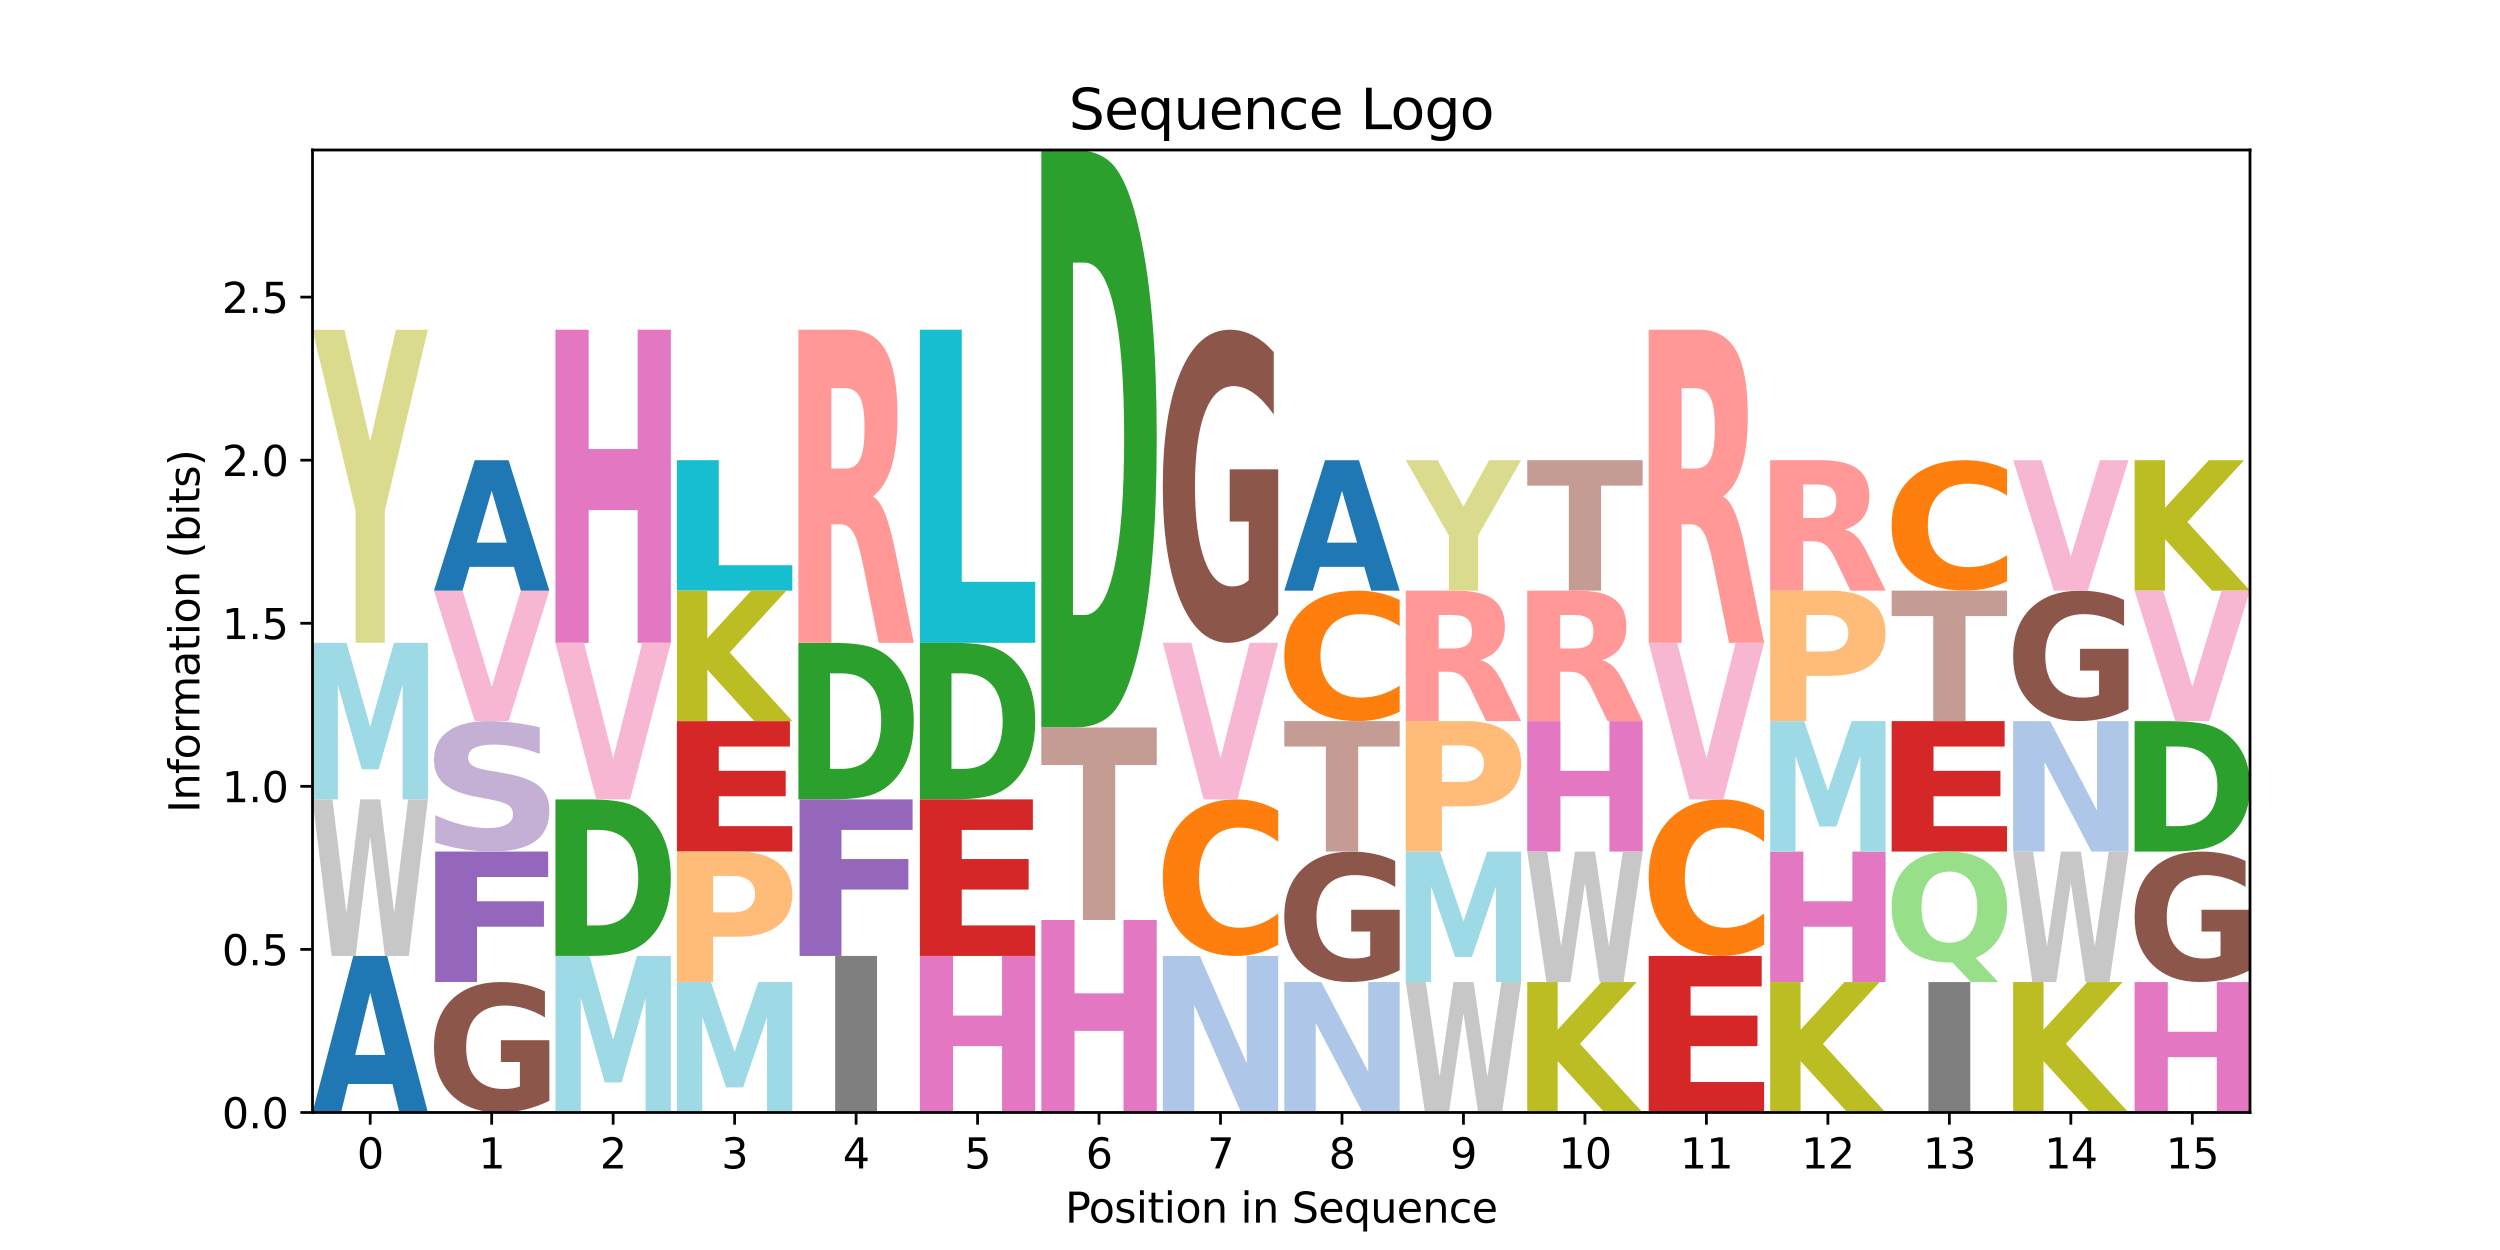 <?xml version="1.0" encoding="utf-8" standalone="no"?>
<!DOCTYPE svg PUBLIC "-//W3C//DTD SVG 1.1//EN"
  "http://www.w3.org/Graphics/SVG/1.1/DTD/svg11.dtd">
<svg xmlns:xlink="http://www.w3.org/1999/xlink" width="720pt" height="360pt" viewBox="0 0 720 360" xmlns="http://www.w3.org/2000/svg" version="1.1">
 <defs>
  <style type="text/css">*{stroke-linejoin: round; stroke-linecap: butt}</style>
 </defs>
 <g id="figure_1">
  <g id="patch_1">
   <path d="M 0 360 
L 720 360 
L 720 0 
L 0 0 
z
" style="fill: #ffffff"/>
  </g>
  <g id="axes_1">
   <g id="patch_2">
    <path d="M 90 320.4 
L 648 320.4 
L 648 43.2 
L 90 43.2 
z
" style="fill: #ffffff"/>
   </g>
   <g id="line2d_1">
    <path d="M 90 320.4 
L 648 320.4 
" clip-path="url(#pf8726d9a68)" style="fill: none; stroke: #000000; stroke-width: 0.5; stroke-linecap: square"/>
   </g>
   <g id="patch_3">
    <path d="M 113.022 312.186 
L 100.24 312.186 
L 98.222 320.4 
L 90 320.4 
L 101.742 275.311 
L 111.493 275.311 
L 123.235 320.4 
L 115.02 320.4 
L 113.022 312.186 
z
M 102.279 303.818 
L 110.963 303.818 
L 106.628 285.883 
L 102.279 303.818 
z
" clip-path="url(#pf8726d9a68)" style="fill: #1f77b4"/>
   </g>
   <g id="patch_4">
    <path d="M 90 230.222 
L 95.747 230.222 
L 99.764 262.991 
L 103.752 230.222 
L 109.528 230.222 
L 113.516 262.991 
L 117.538 230.222 
L 123.235 230.222 
L 117.752 275.311 
L 110.839 275.311 
L 106.618 241.036 
L 102.446 275.311 
L 95.528 275.311 
L 90 230.222 
z
" clip-path="url(#pf8726d9a68)" style="fill: #c7c7c7"/>
   </g>
   <g id="patch_5">
    <path d="M 90 185.134 
L 99.804 185.134 
L 106.605 209.263 
L 113.45 185.134 
L 123.235 185.134 
L 123.235 230.222 
L 115.954 230.222 
L 115.954 197.242 
L 109.07 221.554 
L 104.184 221.554 
L 97.3 197.242 
L 97.3 230.222 
L 90 230.222 
L 90 185.134 
z
" clip-path="url(#pf8726d9a68)" style="fill: #9edae5"/>
   </g>
   <g id="patch_6">
    <path d="M 90 94.956 
L 99.189 94.956 
L 106.611 127.096 
L 114.026 94.956 
L 123.235 94.956 
L 110.821 147.138 
L 110.821 185.134 
L 102.421 185.134 
L 102.421 147.138 
L 90 94.956 
z
" clip-path="url(#pf8726d9a68)" style="fill: #dbdb8d"/>
   </g>
   <g id="patch_7">
    <path d="M 125.33 245.252 
L 157.874 245.252 
L 157.874 252.58 
L 137.391 252.58 
L 137.391 259.57 
L 156.66 259.57 
L 156.66 266.898 
L 137.391 266.898 
L 137.391 282.826 
L 125.33 282.826 
L 125.33 245.252 
z
" clip-path="url(#pf8726d9a68)" style="fill: #9467bd"/>
   </g>
   <g id="patch_8">
    <path d="M 158.219 317 
Q 154.868 318.7 151.263 319.554 
Q 147.657 320.4 143.814 320.4 
Q 135.129 320.4 130.057 315.339 
Q 124.984 310.279 124.984 301.625 
Q 124.984 292.87 130.146 287.848 
Q 135.315 282.826 144.306 282.826 
Q 147.769 282.826 150.942 283.509 
Q 154.123 284.184 156.938 285.519 
L 156.938 293.009 
Q 154.033 291.294 151.158 290.448 
Q 148.283 289.594 145.393 289.594 
Q 140.045 289.594 137.148 292.714 
Q 134.25 295.827 134.25 301.625 
Q 134.25 307.368 137.043 310.504 
Q 139.837 313.632 144.976 313.632 
Q 146.376 313.632 147.576 313.453 
Q 148.775 313.267 149.728 312.879 
L 149.728 305.847 
L 144.254 305.847 
L 144.254 299.583 
L 158.219 299.583 
L 158.219 317 
z
" clip-path="url(#pf8726d9a68)" style="fill: #8c564b"/>
   </g>
   <g id="patch_9">
    <path d="M 124.984 170.104 
L 133.206 170.104 
L 141.612 197.838 
L 150.004 170.104 
L 158.219 170.104 
L 146.477 207.678 
L 136.726 207.678 
L 124.984 170.104 
z
" clip-path="url(#pf8726d9a68)" style="fill: #f7b6d2"/>
   </g>
   <g id="patch_10">
    <path d="M 155.448 209.471 
L 155.448 217.139 
Q 151.982 215.804 148.679 215.129 
Q 145.384 214.446 142.45 214.446 
Q 138.56 214.446 136.692 215.37 
Q 134.832 216.286 134.832 218.226 
Q 134.832 219.685 136.087 220.5 
Q 137.341 221.307 140.645 221.89 
L 145.267 222.689 
Q 152.289 223.908 155.25 226.384 
Q 158.219 228.852 158.219 233.416 
Q 158.219 239.4 154.085 242.326 
Q 149.951 245.252 141.457 245.252 
Q 137.459 245.252 133.424 244.592 
Q 129.389 243.94 125.354 242.652 
L 125.354 234.774 
Q 129.389 236.613 133.153 237.552 
Q 136.917 238.484 140.419 238.484 
Q 143.976 238.484 145.862 237.467 
Q 147.749 236.443 147.749 234.549 
Q 147.749 232.857 146.467 231.933 
Q 145.185 231.009 141.349 230.28 
L 137.143 229.48 
Q 130.824 228.316 127.9 225.77 
Q 124.984 223.225 124.984 218.909 
Q 124.984 213.499 129.046 210.589 
Q 133.108 207.678 140.726 207.678 
Q 144.201 207.678 147.866 208.128 
Q 151.531 208.578 155.448 209.471 
z
" clip-path="url(#pf8726d9a68)" style="fill: #c5b0d5"/>
   </g>
   <g id="patch_11">
    <path d="M 148.006 163.259 
L 135.225 163.259 
L 133.206 170.104 
L 124.984 170.104 
L 136.726 132.53 
L 146.477 132.53 
L 158.219 170.104 
L 150.004 170.104 
L 148.006 163.259 
z
M 137.263 156.286 
L 145.947 156.286 
L 141.612 141.34 
L 137.263 156.286 
z
" clip-path="url(#pf8726d9a68)" style="fill: #1f77b4"/>
   </g>
   <g id="patch_12">
    <path d="M 169.076 239.016 
L 169.076 266.527 
L 172.339 266.527 
Q 177.919 266.527 180.864 262.991 
Q 183.816 259.454 183.816 252.719 
Q 183.816 246.022 180.879 242.524 
Q 177.949 239.016 172.339 239.016 
L 169.076 239.016 
z
M 159.969 230.222 
L 169.568 230.222 
Q 177.616 230.222 181.553 231.691 
Q 185.489 233.15 188.306 236.658 
Q 190.789 239.712 191.992 243.703 
Q 193.204 247.684 193.204 252.719 
Q 193.204 257.83 191.992 261.831 
Q 190.789 265.832 188.306 268.875 
Q 185.467 272.383 181.492 273.852 
Q 177.517 275.311 169.568 275.311 
L 159.969 275.311 
L 159.969 230.222 
z
" clip-path="url(#pf8726d9a68)" style="fill: #2ca02c"/>
   </g>
   <g id="patch_13">
    <path d="M 159.969 94.956 
L 169.531 94.956 
L 169.531 129.319 
L 183.641 129.319 
L 183.641 94.956 
L 193.204 94.956 
L 193.204 185.134 
L 183.641 185.134 
L 183.641 146.906 
L 169.531 146.906 
L 169.531 185.134 
L 159.969 185.134 
L 159.969 94.956 
z
" clip-path="url(#pf8726d9a68)" style="fill: #e377c2"/>
   </g>
   <g id="patch_14">
    <path d="M 159.969 185.134 
L 168.191 185.134 
L 176.596 218.414 
L 184.988 185.134 
L 193.204 185.134 
L 181.462 230.222 
L 171.711 230.222 
L 159.969 185.134 
z
" clip-path="url(#pf8726d9a68)" style="fill: #f7b6d2"/>
   </g>
   <g id="patch_15">
    <path d="M 159.969 275.311 
L 169.773 275.311 
L 176.573 299.44 
L 183.419 275.311 
L 193.204 275.311 
L 193.204 320.4 
L 185.923 320.4 
L 185.923 287.419 
L 179.039 311.732 
L 174.153 311.732 
L 167.269 287.419 
L 167.269 320.4 
L 159.969 320.4 
L 159.969 275.311 
z
" clip-path="url(#pf8726d9a68)" style="fill: #9edae5"/>
   </g>
   <g id="patch_16">
    <path d="M 194.953 132.53 
L 207.014 132.53 
L 207.014 162.784 
L 228.188 162.784 
L 228.188 170.104 
L 194.953 170.104 
L 194.953 132.53 
z
" clip-path="url(#pf8726d9a68)" style="fill: #17becf"/>
   </g>
   <g id="patch_17">
    <path d="M 194.953 207.678 
L 227.496 207.678 
L 227.496 215.006 
L 207.014 215.006 
L 207.014 221.996 
L 226.283 221.996 
L 226.283 229.324 
L 207.014 229.324 
L 207.014 237.932 
L 228.188 237.932 
L 228.188 245.252 
L 194.953 245.252 
L 194.953 207.678 
z
" clip-path="url(#pf8726d9a68)" style="fill: #d62728"/>
   </g>
   <g id="patch_18">
    <path d="M 194.953 170.104 
L 203.711 170.104 
L 203.711 183.818 
L 216.336 170.104 
L 226.506 170.104 
L 210.147 187.901 
L 228.188 207.678 
L 217.224 207.678 
L 203.711 192.877 
L 203.711 207.678 
L 194.953 207.678 
L 194.953 170.104 
z
" clip-path="url(#pf8726d9a68)" style="fill: #bcbd22"/>
   </g>
   <g id="patch_19">
    <path d="M 194.953 245.252 
L 212.228 245.252 
Q 219.94 245.252 224.06 248.441 
Q 228.188 251.622 228.188 257.508 
Q 228.188 263.427 224.06 266.608 
Q 219.94 269.789 212.228 269.789 
L 205.365 269.789 
L 205.365 282.826 
L 194.953 282.826 
L 194.953 245.252 
z
M 205.365 252.274 
L 205.365 262.767 
L 211.12 262.767 
Q 214.15 262.767 215.803 261.398 
Q 217.456 260.029 217.456 257.508 
Q 217.456 254.996 215.803 253.635 
Q 214.15 252.274 211.12 252.274 
L 205.365 252.274 
z
" clip-path="url(#pf8726d9a68)" style="fill: #ffbb78"/>
   </g>
   <g id="patch_20">
    <path d="M 194.953 282.826 
L 204.757 282.826 
L 211.558 302.934 
L 218.403 282.826 
L 228.188 282.826 
L 228.188 320.4 
L 220.907 320.4 
L 220.907 292.916 
L 214.023 313.177 
L 209.137 313.177 
L 202.253 292.916 
L 202.253 320.4 
L 194.953 320.4 
L 194.953 282.826 
z
" clip-path="url(#pf8726d9a68)" style="fill: #9edae5"/>
   </g>
   <g id="patch_21">
    <path d="M 239.045 193.927 
L 239.045 221.439 
L 242.308 221.439 
Q 247.887 221.439 250.832 217.902 
Q 253.785 214.365 253.785 207.63 
Q 253.785 200.933 250.847 197.435 
Q 247.918 193.927 242.308 193.927 
L 239.045 193.927 
z
M 229.937 185.134 
L 239.537 185.134 
Q 247.584 185.134 251.521 186.602 
Q 255.458 188.062 258.274 191.569 
Q 260.757 194.623 261.961 198.614 
Q 263.172 202.595 263.172 207.63 
Q 263.172 212.742 261.961 216.742 
Q 260.757 220.743 258.274 223.787 
Q 255.435 227.294 251.461 228.763 
Q 247.486 230.222 239.537 230.222 
L 229.937 230.222 
L 229.937 185.134 
z
" clip-path="url(#pf8726d9a68)" style="fill: #2ca02c"/>
   </g>
   <g id="patch_22">
    <path d="M 230.283 230.222 
L 262.827 230.222 
L 262.827 239.016 
L 242.344 239.016 
L 242.344 247.404 
L 261.613 247.404 
L 261.613 256.197 
L 242.344 256.197 
L 242.344 275.311 
L 230.283 275.311 
L 230.283 230.222 
z
" clip-path="url(#pf8726d9a68)" style="fill: #9467bd"/>
   </g>
   <g id="patch_23">
    <path d="M 240.524 275.311 
L 252.585 275.311 
L 252.585 320.4 
L 240.524 320.4 
L 240.524 275.311 
z
" clip-path="url(#pf8726d9a68)" style="fill: #7f7f7f"/>
   </g>
   <g id="patch_24">
    <path d="M 243.422 134.943 
Q 246.405 134.943 247.699 132.237 
Q 248.993 129.512 248.993 123.289 
Q 248.993 117.124 247.699 114.476 
Q 246.405 111.809 243.422 111.809 
L 239.43 111.809 
L 239.43 134.943 
L 243.422 134.943 
z
M 239.43 151.003 
L 239.43 185.134 
L 229.937 185.134 
L 229.937 94.956 
L 244.432 94.956 
Q 251.707 94.956 255.092 100.947 
Q 258.485 106.919 258.485 119.849 
Q 258.485 128.777 256.718 134.517 
Q 254.958 140.257 251.408 142.982 
Q 253.357 144.065 254.895 147.911 
Q 256.442 151.737 258.02 159.526 
L 263.172 185.134 
L 253.065 185.134 
L 248.575 162.734 
Q 247.218 155.97 245.821 153.496 
Q 244.432 151.003 242.112 151.003 
L 239.43 151.003 
z
" clip-path="url(#pf8726d9a68)" style="fill: #ff9896"/>
   </g>
   <g id="patch_25">
    <path d="M 264.922 94.956 
L 276.983 94.956 
L 276.983 167.566 
L 298.157 167.566 
L 298.157 185.134 
L 264.922 185.134 
L 264.922 94.956 
z
" clip-path="url(#pf8726d9a68)" style="fill: #17becf"/>
   </g>
   <g id="patch_26">
    <path d="M 274.029 193.927 
L 274.029 221.439 
L 277.292 221.439 
Q 282.872 221.439 285.817 217.902 
Q 288.769 214.365 288.769 207.63 
Q 288.769 200.933 285.832 197.435 
Q 282.902 193.927 277.292 193.927 
L 274.029 193.927 
z
M 264.922 185.134 
L 274.521 185.134 
Q 282.569 185.134 286.506 186.602 
Q 290.442 188.062 293.259 191.569 
Q 295.742 194.623 296.945 198.614 
Q 298.157 202.595 298.157 207.63 
Q 298.157 212.742 296.945 216.742 
Q 295.742 220.743 293.259 223.787 
Q 290.42 227.294 286.445 228.763 
Q 282.47 230.222 274.521 230.222 
L 264.922 230.222 
L 264.922 185.134 
z
" clip-path="url(#pf8726d9a68)" style="fill: #2ca02c"/>
   </g>
   <g id="patch_27">
    <path d="M 264.922 230.222 
L 297.465 230.222 
L 297.465 239.016 
L 276.983 239.016 
L 276.983 247.404 
L 296.252 247.404 
L 296.252 256.197 
L 276.983 256.197 
L 276.983 266.527 
L 298.157 266.527 
L 298.157 275.311 
L 264.922 275.311 
L 264.922 230.222 
z
" clip-path="url(#pf8726d9a68)" style="fill: #d62728"/>
   </g>
   <g id="patch_28">
    <path d="M 264.922 275.311 
L 274.484 275.311 
L 274.484 292.492 
L 288.594 292.492 
L 288.594 275.311 
L 298.157 275.311 
L 298.157 320.4 
L 288.594 320.4 
L 288.594 301.286 
L 274.484 301.286 
L 274.484 320.4 
L 264.922 320.4 
L 264.922 275.311 
z
" clip-path="url(#pf8726d9a68)" style="fill: #e377c2"/>
   </g>
   <g id="patch_29">
    <path d="M 309.013 75.637 
L 309.013 177.119 
L 312.276 177.119 
Q 317.856 177.119 320.801 164.073 
Q 323.753 151.026 323.753 126.182 
Q 323.753 101.48 320.816 88.576 
Q 317.886 75.637 312.276 75.637 
L 309.013 75.637 
z
M 299.906 43.2 
L 309.506 43.2 
Q 317.553 43.2 321.49 48.618 
Q 325.427 54 328.243 66.94 
Q 330.726 78.203 331.93 92.925 
Q 333.141 107.611 333.141 126.182 
Q 333.141 145.038 331.93 159.795 
Q 330.726 174.552 328.243 185.78 
Q 325.404 198.72 321.429 204.138 
Q 317.455 209.52 309.506 209.52 
L 299.906 209.52 
L 299.906 43.2 
z
" clip-path="url(#pf8726d9a68)" style="fill: #2ca02c"/>
   </g>
   <g id="patch_30">
    <path d="M 299.906 264.96 
L 309.469 264.96 
L 309.469 286.086 
L 323.578 286.086 
L 323.578 264.96 
L 333.141 264.96 
L 333.141 320.4 
L 323.578 320.4 
L 323.578 296.898 
L 309.469 296.898 
L 309.469 320.4 
L 299.906 320.4 
L 299.906 264.96 
z
" clip-path="url(#pf8726d9a68)" style="fill: #e377c2"/>
   </g>
   <g id="patch_31">
    <path d="M 299.906 209.52 
L 333.141 209.52 
L 333.141 220.332 
L 321.184 220.332 
L 321.184 264.96 
L 311.886 264.96 
L 311.886 220.332 
L 299.906 220.332 
L 299.906 209.52 
z
" clip-path="url(#pf8726d9a68)" style="fill: #c49c94"/>
   </g>
   <g id="patch_32">
    <path d="M 368.125 272.079 
Q 365.345 273.681 362.339 274.492 
Q 359.333 275.311 356.059 275.311 
Q 346.295 275.311 340.593 269.239 
Q 334.89 263.166 334.89 252.781 
Q 334.89 242.358 340.593 236.295 
Q 346.295 230.222 356.059 230.222 
Q 359.333 230.222 362.339 231.042 
Q 365.345 231.852 368.125 233.454 
L 368.125 242.442 
Q 365.32 240.319 362.599 239.331 
Q 359.877 238.344 356.871 238.344 
Q 351.479 238.344 348.389 242.191 
Q 345.307 246.028 345.307 252.781 
Q 345.307 259.505 348.389 263.352 
Q 351.479 267.189 356.871 267.189 
Q 359.877 267.189 362.599 266.202 
Q 365.32 265.206 368.125 263.082 
L 368.125 272.079 
z
" clip-path="url(#pf8726d9a68)" style="fill: #ff7f0e"/>
   </g>
   <g id="patch_33">
    <path d="M 368.125 176.975 
Q 364.774 181.054 361.169 183.103 
Q 357.563 185.134 353.72 185.134 
Q 345.035 185.134 339.963 172.988 
Q 334.89 160.843 334.89 140.073 
Q 334.89 119.061 340.052 107.008 
Q 345.221 94.956 354.212 94.956 
Q 357.675 94.956 360.848 96.595 
Q 364.029 98.216 366.844 101.42 
L 366.844 119.396 
Q 363.939 115.279 361.064 113.249 
Q 358.189 111.2 355.299 111.2 
Q 349.951 111.2 347.054 118.688 
Q 344.156 126.158 344.156 140.073 
Q 344.156 153.857 346.949 161.383 
Q 349.743 168.89 354.882 168.89 
Q 356.282 168.89 357.482 168.462 
Q 358.681 168.015 359.634 167.083 
L 359.634 150.206 
L 354.159 150.206 
L 354.159 135.174 
L 368.125 135.174 
L 368.125 176.975 
z
" clip-path="url(#pf8726d9a68)" style="fill: #8c564b"/>
   </g>
   <g id="patch_34">
    <path d="M 334.89 185.134 
L 343.112 185.134 
L 351.518 218.414 
L 359.91 185.134 
L 368.125 185.134 
L 356.383 230.222 
L 346.632 230.222 
L 334.89 185.134 
z
" clip-path="url(#pf8726d9a68)" style="fill: #f7b6d2"/>
   </g>
   <g id="patch_35">
    <path d="M 334.89 275.311 
L 345.566 275.311 
L 359.055 306.234 
L 359.055 275.311 
L 368.125 275.311 
L 368.125 320.4 
L 357.442 320.4 
L 343.952 289.478 
L 343.952 320.4 
L 334.89 320.4 
L 334.89 275.311 
z
" clip-path="url(#pf8726d9a68)" style="fill: #aec7e8"/>
   </g>
   <g id="patch_36">
    <path d="M 403.11 204.985 
Q 400.33 206.32 397.324 206.995 
Q 394.317 207.678 391.043 207.678 
Q 381.28 207.678 375.577 202.617 
Q 369.875 197.557 369.875 188.903 
Q 369.875 180.217 375.577 175.165 
Q 381.28 170.104 391.043 170.104 
Q 394.317 170.104 397.324 170.787 
Q 400.33 171.462 403.11 172.797 
L 403.11 180.287 
Q 400.305 178.518 397.583 177.695 
Q 394.862 176.872 391.856 176.872 
Q 386.463 176.872 383.373 180.078 
Q 380.291 183.276 380.291 188.903 
Q 380.291 194.507 383.373 197.712 
Q 386.463 200.91 391.856 200.91 
Q 394.862 200.91 397.583 200.087 
Q 400.305 199.257 403.11 197.487 
L 403.11 204.985 
z
" clip-path="url(#pf8726d9a68)" style="fill: #ff7f0e"/>
   </g>
   <g id="patch_37">
    <path d="M 403.11 279.426 
Q 399.758 281.126 396.153 281.98 
Q 392.548 282.826 388.704 282.826 
Q 380.019 282.826 374.947 277.765 
Q 369.875 272.705 369.875 264.051 
Q 369.875 255.296 375.036 250.274 
Q 380.206 245.252 389.196 245.252 
Q 392.66 245.252 395.833 245.935 
Q 399.013 246.61 401.829 247.945 
L 401.829 255.435 
Q 398.924 253.72 396.049 252.874 
Q 393.173 252.02 390.283 252.02 
Q 384.935 252.02 382.038 255.14 
Q 379.141 258.253 379.141 264.051 
Q 379.141 269.794 381.934 272.93 
Q 384.727 276.058 389.866 276.058 
Q 391.267 276.058 392.466 275.879 
Q 393.665 275.693 394.618 275.305 
L 394.618 268.273 
L 389.144 268.273 
L 389.144 262.009 
L 403.11 262.009 
L 403.11 279.426 
z
" clip-path="url(#pf8726d9a68)" style="fill: #8c564b"/>
   </g>
   <g id="patch_38">
    <path d="M 369.875 207.678 
L 403.11 207.678 
L 403.11 215.006 
L 391.153 215.006 
L 391.153 245.252 
L 381.855 245.252 
L 381.855 215.006 
L 369.875 215.006 
L 369.875 207.678 
z
" clip-path="url(#pf8726d9a68)" style="fill: #c49c94"/>
   </g>
   <g id="patch_39">
    <path d="M 369.875 282.826 
L 380.55 282.826 
L 394.04 308.595 
L 394.04 282.826 
L 403.11 282.826 
L 403.11 320.4 
L 392.426 320.4 
L 378.937 294.631 
L 378.937 320.4 
L 369.875 320.4 
L 369.875 282.826 
z
" clip-path="url(#pf8726d9a68)" style="fill: #aec7e8"/>
   </g>
   <g id="patch_40">
    <path d="M 392.897 163.259 
L 380.115 163.259 
L 378.097 170.104 
L 369.875 170.104 
L 381.617 132.53 
L 391.368 132.53 
L 403.11 170.104 
L 394.894 170.104 
L 392.897 163.259 
z
M 382.153 156.286 
L 390.838 156.286 
L 386.502 141.34 
L 382.153 156.286 
z
" clip-path="url(#pf8726d9a68)" style="fill: #1f77b4"/>
   </g>
   <g id="patch_41">
    <path d="M 404.859 207.678 
L 422.134 207.678 
Q 429.846 207.678 433.966 210.867 
Q 438.094 214.048 438.094 219.934 
Q 438.094 225.853 433.966 229.034 
Q 429.846 232.215 422.134 232.215 
L 415.271 232.215 
L 415.271 245.252 
L 404.859 245.252 
L 404.859 207.678 
z
M 415.271 214.7 
L 415.271 225.193 
L 421.026 225.193 
Q 424.056 225.193 425.709 223.824 
Q 427.362 222.455 427.362 219.934 
Q 427.362 217.422 425.709 216.061 
Q 424.056 214.7 421.026 214.7 
L 415.271 214.7 
z
" clip-path="url(#pf8726d9a68)" style="fill: #ffbb78"/>
   </g>
   <g id="patch_42">
    <path d="M 418.344 186.765 
Q 421.327 186.765 422.621 185.638 
Q 423.915 184.502 423.915 181.909 
Q 423.915 179.341 422.621 178.237 
Q 421.327 177.126 418.344 177.126 
L 414.351 177.126 
L 414.351 186.765 
L 418.344 186.765 
z
M 414.351 193.457 
L 414.351 207.678 
L 404.859 207.678 
L 404.859 170.104 
L 419.354 170.104 
Q 426.629 170.104 430.014 172.6 
Q 433.407 175.089 433.407 180.476 
Q 433.407 184.196 431.64 186.588 
Q 429.88 188.98 426.329 190.115 
Q 428.278 190.566 429.817 192.168 
Q 431.363 193.763 432.941 197.008 
L 438.094 207.678 
L 427.986 207.678 
L 423.496 198.345 
Q 422.139 195.526 420.743 194.496 
Q 419.354 193.457 417.034 193.457 
L 414.351 193.457 
z
" clip-path="url(#pf8726d9a68)" style="fill: #ff9896"/>
   </g>
   <g id="patch_43">
    <path d="M 404.859 282.826 
L 410.606 282.826 
L 414.623 310.133 
L 418.611 282.826 
L 424.387 282.826 
L 428.375 310.133 
L 432.397 282.826 
L 438.094 282.826 
L 432.611 320.4 
L 425.698 320.4 
L 421.476 291.837 
L 417.305 320.4 
L 410.386 320.4 
L 404.859 282.826 
z
" clip-path="url(#pf8726d9a68)" style="fill: #c7c7c7"/>
   </g>
   <g id="patch_44">
    <path d="M 404.859 245.252 
L 414.663 245.252 
L 421.464 265.36 
L 428.309 245.252 
L 438.094 245.252 
L 438.094 282.826 
L 430.813 282.826 
L 430.813 255.342 
L 423.929 275.603 
L 419.043 275.603 
L 412.159 255.342 
L 412.159 282.826 
L 404.859 282.826 
L 404.859 245.252 
z
" clip-path="url(#pf8726d9a68)" style="fill: #9edae5"/>
   </g>
   <g id="patch_45">
    <path d="M 404.859 132.53 
L 414.047 132.53 
L 421.47 145.922 
L 428.885 132.53 
L 438.094 132.53 
L 425.68 154.272 
L 425.68 170.104 
L 417.28 170.104 
L 417.28 154.272 
L 404.859 132.53 
z
" clip-path="url(#pf8726d9a68)" style="fill: #dbdb8d"/>
   </g>
   <g id="patch_46">
    <path d="M 439.843 207.678 
L 449.406 207.678 
L 449.406 221.996 
L 463.516 221.996 
L 463.516 207.678 
L 473.078 207.678 
L 473.078 245.252 
L 463.516 245.252 
L 463.516 229.324 
L 449.406 229.324 
L 449.406 245.252 
L 439.843 245.252 
L 439.843 207.678 
z
" clip-path="url(#pf8726d9a68)" style="fill: #e377c2"/>
   </g>
   <g id="patch_47">
    <path d="M 439.843 282.826 
L 448.602 282.826 
L 448.602 296.54 
L 461.226 282.826 
L 471.397 282.826 
L 455.037 300.623 
L 473.078 320.4 
L 462.114 320.4 
L 448.602 305.599 
L 448.602 320.4 
L 439.843 320.4 
L 439.843 282.826 
z
" clip-path="url(#pf8726d9a68)" style="fill: #bcbd22"/>
   </g>
   <g id="patch_48">
    <path d="M 439.843 132.53 
L 473.078 132.53 
L 473.078 139.858 
L 461.121 139.858 
L 461.121 170.104 
L 451.823 170.104 
L 451.823 139.858 
L 439.843 139.858 
L 439.843 132.53 
z
" clip-path="url(#pf8726d9a68)" style="fill: #c49c94"/>
   </g>
   <g id="patch_49">
    <path d="M 453.328 186.765 
Q 456.311 186.765 457.605 185.638 
Q 458.899 184.502 458.899 181.909 
Q 458.899 179.341 457.605 178.237 
Q 456.311 177.126 453.328 177.126 
L 449.336 177.126 
L 449.336 186.765 
L 453.328 186.765 
z
M 449.336 193.457 
L 449.336 207.678 
L 439.843 207.678 
L 439.843 170.104 
L 454.338 170.104 
Q 461.613 170.104 464.998 172.6 
Q 468.391 175.089 468.391 180.476 
Q 468.391 184.196 466.624 186.588 
Q 464.864 188.98 461.314 190.115 
Q 463.262 190.566 464.801 192.168 
Q 466.348 193.763 467.926 197.008 
L 473.078 207.678 
L 462.971 207.678 
L 458.481 198.345 
Q 457.124 195.526 455.727 194.496 
Q 454.338 193.457 452.018 193.457 
L 449.336 193.457 
z
" clip-path="url(#pf8726d9a68)" style="fill: #ff9896"/>
   </g>
   <g id="patch_50">
    <path d="M 439.843 245.252 
L 445.59 245.252 
L 449.607 272.559 
L 453.595 245.252 
L 459.372 245.252 
L 463.359 272.559 
L 467.381 245.252 
L 473.078 245.252 
L 467.596 282.826 
L 460.682 282.826 
L 456.461 254.263 
L 452.289 282.826 
L 445.371 282.826 
L 439.843 245.252 
z
" clip-path="url(#pf8726d9a68)" style="fill: #c7c7c7"/>
   </g>
   <g id="patch_51">
    <path d="M 508.063 272.079 
Q 505.283 273.681 502.276 274.492 
Q 499.27 275.311 495.996 275.311 
Q 486.233 275.311 480.53 269.239 
Q 474.828 263.166 474.828 252.781 
Q 474.828 242.358 480.53 236.295 
Q 486.233 230.222 495.996 230.222 
Q 499.27 230.222 502.276 231.042 
Q 505.283 231.852 508.063 233.454 
L 508.063 242.442 
Q 505.258 240.319 502.536 239.331 
Q 499.815 238.344 496.808 238.344 
Q 491.416 238.344 488.326 242.191 
Q 485.244 246.028 485.244 252.781 
Q 485.244 259.505 488.326 263.352 
Q 491.416 267.189 496.808 267.189 
Q 499.815 267.189 502.536 266.202 
Q 505.258 265.206 508.063 263.082 
L 508.063 272.079 
z
" clip-path="url(#pf8726d9a68)" style="fill: #ff7f0e"/>
   </g>
   <g id="patch_52">
    <path d="M 474.828 275.311 
L 507.371 275.311 
L 507.371 284.105 
L 486.888 284.105 
L 486.888 292.492 
L 506.158 292.492 
L 506.158 301.286 
L 486.888 301.286 
L 486.888 311.616 
L 508.063 311.616 
L 508.063 320.4 
L 474.828 320.4 
L 474.828 275.311 
z
" clip-path="url(#pf8726d9a68)" style="fill: #d62728"/>
   </g>
   <g id="patch_53">
    <path d="M 474.828 185.134 
L 483.05 185.134 
L 491.455 218.414 
L 499.847 185.134 
L 508.063 185.134 
L 496.321 230.222 
L 486.57 230.222 
L 474.828 185.134 
z
" clip-path="url(#pf8726d9a68)" style="fill: #f7b6d2"/>
   </g>
   <g id="patch_54">
    <path d="M 488.313 134.943 
Q 491.295 134.943 492.589 132.237 
Q 493.883 129.512 493.883 123.289 
Q 493.883 117.124 492.589 114.476 
Q 491.295 111.809 488.313 111.809 
L 484.32 111.809 
L 484.32 134.943 
L 488.313 134.943 
z
M 484.32 151.003 
L 484.32 185.134 
L 474.828 185.134 
L 474.828 94.956 
L 489.323 94.956 
Q 496.598 94.956 499.983 100.947 
Q 503.376 106.919 503.376 119.849 
Q 503.376 128.777 501.608 134.517 
Q 499.849 140.257 496.298 142.982 
Q 498.247 144.065 499.785 147.911 
Q 501.332 151.737 502.91 159.526 
L 508.063 185.134 
L 497.955 185.134 
L 493.465 162.734 
Q 492.108 155.97 490.711 153.496 
Q 489.323 151.003 487.003 151.003 
L 484.32 151.003 
z
" clip-path="url(#pf8726d9a68)" style="fill: #ff9896"/>
   </g>
   <g id="patch_55">
    <path d="M 509.812 245.252 
L 519.375 245.252 
L 519.375 259.57 
L 533.484 259.57 
L 533.484 245.252 
L 543.047 245.252 
L 543.047 282.826 
L 533.484 282.826 
L 533.484 266.898 
L 519.375 266.898 
L 519.375 282.826 
L 509.812 282.826 
L 509.812 245.252 
z
" clip-path="url(#pf8726d9a68)" style="fill: #e377c2"/>
   </g>
   <g id="patch_56">
    <path d="M 509.812 282.826 
L 518.57 282.826 
L 518.57 296.54 
L 531.195 282.826 
L 541.365 282.826 
L 525.006 300.623 
L 543.047 320.4 
L 532.083 320.4 
L 518.57 305.599 
L 518.57 320.4 
L 509.812 320.4 
L 509.812 282.826 
z
" clip-path="url(#pf8726d9a68)" style="fill: #bcbd22"/>
   </g>
   <g id="patch_57">
    <path d="M 509.812 170.104 
L 527.087 170.104 
Q 534.799 170.104 538.919 173.293 
Q 543.047 176.474 543.047 182.36 
Q 543.047 188.279 538.919 191.46 
Q 534.799 194.641 527.087 194.641 
L 520.224 194.641 
L 520.224 207.678 
L 509.812 207.678 
L 509.812 170.104 
z
M 520.224 177.126 
L 520.224 187.619 
L 525.979 187.619 
Q 529.009 187.619 530.662 186.25 
Q 532.315 184.881 532.315 182.36 
Q 532.315 179.848 530.662 178.487 
Q 529.009 177.126 525.979 177.126 
L 520.224 177.126 
z
" clip-path="url(#pf8726d9a68)" style="fill: #ffbb78"/>
   </g>
   <g id="patch_58">
    <path d="M 523.297 149.191 
Q 526.28 149.191 527.574 148.064 
Q 528.868 146.928 528.868 144.335 
Q 528.868 141.767 527.574 140.663 
Q 526.28 139.552 523.297 139.552 
L 519.304 139.552 
L 519.304 149.191 
L 523.297 149.191 
z
M 519.304 155.883 
L 519.304 170.104 
L 509.812 170.104 
L 509.812 132.53 
L 524.307 132.53 
Q 531.582 132.53 534.967 135.026 
Q 538.36 137.515 538.36 142.902 
Q 538.36 146.622 536.593 149.014 
Q 534.833 151.406 531.282 152.541 
Q 533.231 152.992 534.77 154.595 
Q 536.316 156.189 537.894 159.434 
L 543.047 170.104 
L 532.939 170.104 
L 528.449 160.771 
Q 527.092 157.952 525.696 156.922 
Q 524.307 155.883 521.987 155.883 
L 519.304 155.883 
z
" clip-path="url(#pf8726d9a68)" style="fill: #ff9896"/>
   </g>
   <g id="patch_59">
    <path d="M 509.812 207.678 
L 519.616 207.678 
L 526.417 227.786 
L 533.262 207.678 
L 543.047 207.678 
L 543.047 245.252 
L 535.766 245.252 
L 535.766 217.768 
L 528.882 238.029 
L 523.996 238.029 
L 517.112 217.768 
L 517.112 245.252 
L 509.812 245.252 
L 509.812 207.678 
z
" clip-path="url(#pf8726d9a68)" style="fill: #9edae5"/>
   </g>
   <g id="patch_60">
    <path d="M 578.031 167.411 
Q 575.251 168.746 572.245 169.421 
Q 569.239 170.104 565.965 170.104 
Q 556.201 170.104 550.499 165.043 
Q 544.796 159.983 544.796 151.329 
Q 544.796 142.643 550.499 137.591 
Q 556.201 132.53 565.965 132.53 
Q 569.239 132.53 572.245 133.213 
Q 575.251 133.888 578.031 135.223 
L 578.031 142.713 
Q 575.226 140.944 572.505 140.121 
Q 569.783 139.298 566.777 139.298 
Q 561.384 139.298 558.295 142.504 
Q 555.213 145.702 555.213 151.329 
Q 555.213 156.933 558.295 160.138 
Q 561.384 163.336 566.777 163.336 
Q 569.783 163.336 572.505 162.513 
Q 575.226 161.683 578.031 159.913 
L 578.031 167.411 
z
" clip-path="url(#pf8726d9a68)" style="fill: #ff7f0e"/>
   </g>
   <g id="patch_61">
    <path d="M 544.796 207.678 
L 577.34 207.678 
L 577.34 215.006 
L 556.857 215.006 
L 556.857 221.996 
L 576.126 221.996 
L 576.126 229.324 
L 556.857 229.324 
L 556.857 237.932 
L 578.031 237.932 
L 578.031 245.252 
L 544.796 245.252 
L 544.796 207.678 
z
" clip-path="url(#pf8726d9a68)" style="fill: #d62728"/>
   </g>
   <g id="patch_62">
    <path d="M 555.383 282.826 
L 567.444 282.826 
L 567.444 320.4 
L 555.383 320.4 
L 555.383 282.826 
z
" clip-path="url(#pf8726d9a68)" style="fill: #7f7f7f"/>
   </g>
   <g id="patch_63">
    <path d="M 544.796 170.104 
L 578.031 170.104 
L 578.031 177.432 
L 566.074 177.432 
L 566.074 207.678 
L 556.776 207.678 
L 556.776 177.432 
L 544.796 177.432 
L 544.796 170.104 
z
" clip-path="url(#pf8726d9a68)" style="fill: #c49c94"/>
   </g>
   <g id="patch_64">
    <path d="M 562.3 277.207 
L 561.649 277.207 
Q 553.666 277.207 549.228 272.996 
Q 544.796 268.779 544.796 261.263 
Q 544.796 253.76 549.221 249.509 
Q 553.645 245.252 561.414 245.252 
Q 569.266 245.252 573.648 249.47 
Q 578.031 253.68 578.031 261.263 
Q 578.031 266.465 575.705 270.226 
Q 573.378 273.988 569.009 275.885 
L 575.518 282.826 
L 567.576 282.826 
L 562.3 277.207 
z
M 561.414 251.016 
Q 557.606 251.016 555.508 253.7 
Q 553.41 256.384 553.41 261.263 
Q 553.41 266.22 555.459 268.858 
Q 557.516 271.489 561.414 271.489 
Q 565.243 271.489 567.341 268.805 
Q 569.439 266.115 569.439 261.263 
Q 569.439 256.384 567.341 253.7 
Q 565.243 251.016 561.414 251.016 
z
" clip-path="url(#pf8726d9a68)" style="fill: #98df8a"/>
   </g>
   <g id="patch_65">
    <path d="M 613.016 204.278 
Q 609.664 205.978 606.059 206.832 
Q 602.454 207.678 598.61 207.678 
Q 589.925 207.678 584.853 202.617 
Q 579.781 197.557 579.781 188.903 
Q 579.781 180.148 584.942 175.126 
Q 590.112 170.104 599.102 170.104 
Q 602.565 170.104 605.739 170.787 
Q 608.919 171.462 611.735 172.797 
L 611.735 180.287 
Q 608.83 178.572 605.955 177.726 
Q 603.079 176.872 600.189 176.872 
Q 594.841 176.872 591.944 179.992 
Q 589.046 183.105 589.046 188.903 
Q 589.046 194.646 591.84 197.782 
Q 594.633 200.91 599.772 200.91 
Q 601.173 200.91 602.372 200.731 
Q 603.571 200.545 604.524 200.157 
L 604.524 193.125 
L 599.05 193.125 
L 599.05 186.861 
L 613.016 186.861 
L 613.016 204.278 
z
" clip-path="url(#pf8726d9a68)" style="fill: #8c564b"/>
   </g>
   <g id="patch_66">
    <path d="M 579.781 282.826 
L 588.539 282.826 
L 588.539 296.54 
L 601.163 282.826 
L 611.334 282.826 
L 594.975 300.623 
L 613.016 320.4 
L 602.051 320.4 
L 588.539 305.599 
L 588.539 320.4 
L 579.781 320.4 
L 579.781 282.826 
z
" clip-path="url(#pf8726d9a68)" style="fill: #bcbd22"/>
   </g>
   <g id="patch_67">
    <path d="M 579.781 132.53 
L 588.003 132.53 
L 596.408 160.264 
L 604.8 132.53 
L 613.016 132.53 
L 601.274 170.104 
L 591.523 170.104 
L 579.781 132.53 
z
" clip-path="url(#pf8726d9a68)" style="fill: #f7b6d2"/>
   </g>
   <g id="patch_68">
    <path d="M 579.781 207.678 
L 590.456 207.678 
L 603.946 233.447 
L 603.946 207.678 
L 613.016 207.678 
L 613.016 245.252 
L 602.332 245.252 
L 588.843 219.483 
L 588.843 245.252 
L 579.781 245.252 
L 579.781 207.678 
z
" clip-path="url(#pf8726d9a68)" style="fill: #aec7e8"/>
   </g>
   <g id="patch_69">
    <path d="M 579.781 245.252 
L 585.527 245.252 
L 589.545 272.559 
L 593.532 245.252 
L 599.309 245.252 
L 603.296 272.559 
L 607.319 245.252 
L 613.016 245.252 
L 607.533 282.826 
L 600.62 282.826 
L 596.398 254.263 
L 592.226 282.826 
L 585.308 282.826 
L 579.781 245.252 
z
" clip-path="url(#pf8726d9a68)" style="fill: #c7c7c7"/>
   </g>
   <g id="patch_70">
    <path d="M 623.872 215.006 
L 623.872 237.932 
L 627.135 237.932 
Q 632.715 237.932 635.66 234.985 
Q 638.612 232.038 638.612 226.425 
Q 638.612 220.844 635.675 217.929 
Q 632.745 215.006 627.135 215.006 
L 623.872 215.006 
z
M 614.765 207.678 
L 624.364 207.678 
Q 632.412 207.678 636.349 208.902 
Q 640.286 210.118 643.102 213.041 
Q 645.585 215.586 646.789 218.912 
Q 648 222.229 648 226.425 
Q 648 230.685 646.789 234.018 
Q 645.585 237.352 643.102 239.889 
Q 640.263 242.812 636.288 244.036 
Q 632.314 245.252 624.364 245.252 
L 614.765 245.252 
L 614.765 207.678 
z
" clip-path="url(#pf8726d9a68)" style="fill: #2ca02c"/>
   </g>
   <g id="patch_71">
    <path d="M 648 279.426 
Q 644.648 281.126 641.043 281.98 
Q 637.438 282.826 633.595 282.826 
Q 624.91 282.826 619.837 277.765 
Q 614.765 272.705 614.765 264.051 
Q 614.765 255.296 619.927 250.274 
Q 625.096 245.252 634.086 245.252 
Q 637.55 245.252 640.723 245.935 
Q 643.903 246.61 646.719 247.945 
L 646.719 255.435 
Q 643.814 253.72 640.939 252.874 
Q 638.064 252.02 635.174 252.02 
Q 629.826 252.02 626.928 255.14 
Q 624.031 258.253 624.031 264.051 
Q 624.031 269.794 626.824 272.93 
Q 629.617 276.058 634.757 276.058 
Q 636.157 276.058 637.356 275.879 
Q 638.555 275.693 639.509 275.305 
L 639.509 268.273 
L 634.034 268.273 
L 634.034 262.009 
L 648 262.009 
L 648 279.426 
z
" clip-path="url(#pf8726d9a68)" style="fill: #8c564b"/>
   </g>
   <g id="patch_72">
    <path d="M 614.765 282.826 
L 624.328 282.826 
L 624.328 297.144 
L 638.437 297.144 
L 638.437 282.826 
L 648 282.826 
L 648 320.4 
L 638.437 320.4 
L 638.437 304.472 
L 624.328 304.472 
L 624.328 320.4 
L 614.765 320.4 
L 614.765 282.826 
z
" clip-path="url(#pf8726d9a68)" style="fill: #e377c2"/>
   </g>
   <g id="patch_73">
    <path d="M 614.765 132.53 
L 623.523 132.53 
L 623.523 146.244 
L 636.147 132.53 
L 646.318 132.53 
L 629.959 150.327 
L 648 170.104 
L 637.036 170.104 
L 623.523 155.303 
L 623.523 170.104 
L 614.765 170.104 
L 614.765 132.53 
z
" clip-path="url(#pf8726d9a68)" style="fill: #bcbd22"/>
   </g>
   <g id="patch_74">
    <path d="M 614.765 170.104 
L 622.987 170.104 
L 631.393 197.838 
L 639.785 170.104 
L 648 170.104 
L 636.258 207.678 
L 626.507 207.678 
L 614.765 170.104 
z
" clip-path="url(#pf8726d9a68)" style="fill: #f7b6d2"/>
   </g>
   <g id="matplotlib.axis_1">
    <g id="xtick_1">
     <g id="line2d_2">
      <defs>
       <path id="m90d2362ca8" d="M 0 0 
L 0 3.5 
" style="stroke: #000000; stroke-width: 0.8"/>
      </defs>
      <g>
       <use xlink:href="#m90d2362ca8" x="106.618" y="320.4" style="stroke: #000000; stroke-width: 0.8"/>
      </g>
     </g>
     <g id="text_1">
      <!-- 0 -->
      <g transform="translate(102.8 336.518) scale(0.12 -0.12)">
       <defs>
        <path id="DejaVuSans-30" d="M 2034 4250 
Q 1547 4250 1301 3770 
Q 1056 3291 1056 2328 
Q 1056 1369 1301 889 
Q 1547 409 2034 409 
Q 2525 409 2770 889 
Q 3016 1369 3016 2328 
Q 3016 3291 2770 3770 
Q 2525 4250 2034 4250 
z
M 2034 4750 
Q 2819 4750 3233 4129 
Q 3647 3509 3647 2328 
Q 3647 1150 3233 529 
Q 2819 -91 2034 -91 
Q 1250 -91 836 529 
Q 422 1150 422 2328 
Q 422 3509 836 4129 
Q 1250 4750 2034 4750 
z
" transform="scale(0.016)"/>
       </defs>
       <use xlink:href="#DejaVuSans-30"/>
      </g>
     </g>
    </g>
    <g id="xtick_2">
     <g id="line2d_3">
      <g>
       <use xlink:href="#m90d2362ca8" x="141.602" y="320.4" style="stroke: #000000; stroke-width: 0.8"/>
      </g>
     </g>
     <g id="text_2">
      <!-- 1 -->
      <g transform="translate(137.784 336.518) scale(0.12 -0.12)">
       <defs>
        <path id="DejaVuSans-31" d="M 794 531 
L 1825 531 
L 1825 4091 
L 703 3866 
L 703 4441 
L 1819 4666 
L 2450 4666 
L 2450 531 
L 3481 531 
L 3481 0 
L 794 0 
L 794 531 
z
" transform="scale(0.016)"/>
       </defs>
       <use xlink:href="#DejaVuSans-31"/>
      </g>
     </g>
    </g>
    <g id="xtick_3">
     <g id="line2d_4">
      <g>
       <use xlink:href="#m90d2362ca8" x="176.586" y="320.4" style="stroke: #000000; stroke-width: 0.8"/>
      </g>
     </g>
     <g id="text_3">
      <!-- 2 -->
      <g transform="translate(172.769 336.518) scale(0.12 -0.12)">
       <defs>
        <path id="DejaVuSans-32" d="M 1228 531 
L 3431 531 
L 3431 0 
L 469 0 
L 469 531 
Q 828 903 1448 1529 
Q 2069 2156 2228 2338 
Q 2531 2678 2651 2914 
Q 2772 3150 2772 3378 
Q 2772 3750 2511 3984 
Q 2250 4219 1831 4219 
Q 1534 4219 1204 4116 
Q 875 4013 500 3803 
L 500 4441 
Q 881 4594 1212 4672 
Q 1544 4750 1819 4750 
Q 2544 4750 2975 4387 
Q 3406 4025 3406 3419 
Q 3406 3131 3298 2873 
Q 3191 2616 2906 2266 
Q 2828 2175 2409 1742 
Q 1991 1309 1228 531 
z
" transform="scale(0.016)"/>
       </defs>
       <use xlink:href="#DejaVuSans-32"/>
      </g>
     </g>
    </g>
    <g id="xtick_4">
     <g id="line2d_5">
      <g>
       <use xlink:href="#m90d2362ca8" x="211.571" y="320.4" style="stroke: #000000; stroke-width: 0.8"/>
      </g>
     </g>
     <g id="text_4">
      <!-- 3 -->
      <g transform="translate(207.753 336.518) scale(0.12 -0.12)">
       <defs>
        <path id="DejaVuSans-33" d="M 2597 2516 
Q 3050 2419 3304 2112 
Q 3559 1806 3559 1356 
Q 3559 666 3084 287 
Q 2609 -91 1734 -91 
Q 1441 -91 1130 -33 
Q 819 25 488 141 
L 488 750 
Q 750 597 1062 519 
Q 1375 441 1716 441 
Q 2309 441 2620 675 
Q 2931 909 2931 1356 
Q 2931 1769 2642 2001 
Q 2353 2234 1838 2234 
L 1294 2234 
L 1294 2753 
L 1863 2753 
Q 2328 2753 2575 2939 
Q 2822 3125 2822 3475 
Q 2822 3834 2567 4026 
Q 2313 4219 1838 4219 
Q 1578 4219 1281 4162 
Q 984 4106 628 3988 
L 628 4550 
Q 988 4650 1302 4700 
Q 1616 4750 1894 4750 
Q 2613 4750 3031 4423 
Q 3450 4097 3450 3541 
Q 3450 3153 3228 2886 
Q 3006 2619 2597 2516 
z
" transform="scale(0.016)"/>
       </defs>
       <use xlink:href="#DejaVuSans-33"/>
      </g>
     </g>
    </g>
    <g id="xtick_5">
     <g id="line2d_6">
      <g>
       <use xlink:href="#m90d2362ca8" x="246.555" y="320.4" style="stroke: #000000; stroke-width: 0.8"/>
      </g>
     </g>
     <g id="text_5">
      <!-- 4 -->
      <g transform="translate(242.737 336.518) scale(0.12 -0.12)">
       <defs>
        <path id="DejaVuSans-34" d="M 2419 4116 
L 825 1625 
L 2419 1625 
L 2419 4116 
z
M 2253 4666 
L 3047 4666 
L 3047 1625 
L 3713 1625 
L 3713 1100 
L 3047 1100 
L 3047 0 
L 2419 0 
L 2419 1100 
L 313 1100 
L 313 1709 
L 2253 4666 
z
" transform="scale(0.016)"/>
       </defs>
       <use xlink:href="#DejaVuSans-34"/>
      </g>
     </g>
    </g>
    <g id="xtick_6">
     <g id="line2d_7">
      <g>
       <use xlink:href="#m90d2362ca8" x="281.539" y="320.4" style="stroke: #000000; stroke-width: 0.8"/>
      </g>
     </g>
     <g id="text_6">
      <!-- 5 -->
      <g transform="translate(277.722 336.518) scale(0.12 -0.12)">
       <defs>
        <path id="DejaVuSans-35" d="M 691 4666 
L 3169 4666 
L 3169 4134 
L 1269 4134 
L 1269 2991 
Q 1406 3038 1543 3061 
Q 1681 3084 1819 3084 
Q 2600 3084 3056 2656 
Q 3513 2228 3513 1497 
Q 3513 744 3044 326 
Q 2575 -91 1722 -91 
Q 1428 -91 1123 -41 
Q 819 9 494 109 
L 494 744 
Q 775 591 1075 516 
Q 1375 441 1709 441 
Q 2250 441 2565 725 
Q 2881 1009 2881 1497 
Q 2881 1984 2565 2268 
Q 2250 2553 1709 2553 
Q 1456 2553 1204 2497 
Q 953 2441 691 2322 
L 691 4666 
z
" transform="scale(0.016)"/>
       </defs>
       <use xlink:href="#DejaVuSans-35"/>
      </g>
     </g>
    </g>
    <g id="xtick_7">
     <g id="line2d_8">
      <g>
       <use xlink:href="#m90d2362ca8" x="316.524" y="320.4" style="stroke: #000000; stroke-width: 0.8"/>
      </g>
     </g>
     <g id="text_7">
      <!-- 6 -->
      <g transform="translate(312.706 336.518) scale(0.12 -0.12)">
       <defs>
        <path id="DejaVuSans-36" d="M 2113 2584 
Q 1688 2584 1439 2293 
Q 1191 2003 1191 1497 
Q 1191 994 1439 701 
Q 1688 409 2113 409 
Q 2538 409 2786 701 
Q 3034 994 3034 1497 
Q 3034 2003 2786 2293 
Q 2538 2584 2113 2584 
z
M 3366 4563 
L 3366 3988 
Q 3128 4100 2886 4159 
Q 2644 4219 2406 4219 
Q 1781 4219 1451 3797 
Q 1122 3375 1075 2522 
Q 1259 2794 1537 2939 
Q 1816 3084 2150 3084 
Q 2853 3084 3261 2657 
Q 3669 2231 3669 1497 
Q 3669 778 3244 343 
Q 2819 -91 2113 -91 
Q 1303 -91 875 529 
Q 447 1150 447 2328 
Q 447 3434 972 4092 
Q 1497 4750 2381 4750 
Q 2619 4750 2861 4703 
Q 3103 4656 3366 4563 
z
" transform="scale(0.016)"/>
       </defs>
       <use xlink:href="#DejaVuSans-36"/>
      </g>
     </g>
    </g>
    <g id="xtick_8">
     <g id="line2d_9">
      <g>
       <use xlink:href="#m90d2362ca8" x="351.508" y="320.4" style="stroke: #000000; stroke-width: 0.8"/>
      </g>
     </g>
     <g id="text_8">
      <!-- 7 -->
      <g transform="translate(347.69 336.518) scale(0.12 -0.12)">
       <defs>
        <path id="DejaVuSans-37" d="M 525 4666 
L 3525 4666 
L 3525 4397 
L 1831 0 
L 1172 0 
L 2766 4134 
L 525 4134 
L 525 4666 
z
" transform="scale(0.016)"/>
       </defs>
       <use xlink:href="#DejaVuSans-37"/>
      </g>
     </g>
    </g>
    <g id="xtick_9">
     <g id="line2d_10">
      <g>
       <use xlink:href="#m90d2362ca8" x="386.492" y="320.4" style="stroke: #000000; stroke-width: 0.8"/>
      </g>
     </g>
     <g id="text_9">
      <!-- 8 -->
      <g transform="translate(382.675 336.518) scale(0.12 -0.12)">
       <defs>
        <path id="DejaVuSans-38" d="M 2034 2216 
Q 1584 2216 1326 1975 
Q 1069 1734 1069 1313 
Q 1069 891 1326 650 
Q 1584 409 2034 409 
Q 2484 409 2743 651 
Q 3003 894 3003 1313 
Q 3003 1734 2745 1975 
Q 2488 2216 2034 2216 
z
M 1403 2484 
Q 997 2584 770 2862 
Q 544 3141 544 3541 
Q 544 4100 942 4425 
Q 1341 4750 2034 4750 
Q 2731 4750 3128 4425 
Q 3525 4100 3525 3541 
Q 3525 3141 3298 2862 
Q 3072 2584 2669 2484 
Q 3125 2378 3379 2068 
Q 3634 1759 3634 1313 
Q 3634 634 3220 271 
Q 2806 -91 2034 -91 
Q 1263 -91 848 271 
Q 434 634 434 1313 
Q 434 1759 690 2068 
Q 947 2378 1403 2484 
z
M 1172 3481 
Q 1172 3119 1398 2916 
Q 1625 2713 2034 2713 
Q 2441 2713 2670 2916 
Q 2900 3119 2900 3481 
Q 2900 3844 2670 4047 
Q 2441 4250 2034 4250 
Q 1625 4250 1398 4047 
Q 1172 3844 1172 3481 
z
" transform="scale(0.016)"/>
       </defs>
       <use xlink:href="#DejaVuSans-38"/>
      </g>
     </g>
    </g>
    <g id="xtick_10">
     <g id="line2d_11">
      <g>
       <use xlink:href="#m90d2362ca8" x="421.476" y="320.4" style="stroke: #000000; stroke-width: 0.8"/>
      </g>
     </g>
     <g id="text_10">
      <!-- 9 -->
      <g transform="translate(417.659 336.518) scale(0.12 -0.12)">
       <defs>
        <path id="DejaVuSans-39" d="M 703 97 
L 703 672 
Q 941 559 1184 500 
Q 1428 441 1663 441 
Q 2288 441 2617 861 
Q 2947 1281 2994 2138 
Q 2813 1869 2534 1725 
Q 2256 1581 1919 1581 
Q 1219 1581 811 2004 
Q 403 2428 403 3163 
Q 403 3881 828 4315 
Q 1253 4750 1959 4750 
Q 2769 4750 3195 4129 
Q 3622 3509 3622 2328 
Q 3622 1225 3098 567 
Q 2575 -91 1691 -91 
Q 1453 -91 1209 -44 
Q 966 3 703 97 
z
M 1959 2075 
Q 2384 2075 2632 2365 
Q 2881 2656 2881 3163 
Q 2881 3666 2632 3958 
Q 2384 4250 1959 4250 
Q 1534 4250 1286 3958 
Q 1038 3666 1038 3163 
Q 1038 2656 1286 2365 
Q 1534 2075 1959 2075 
z
" transform="scale(0.016)"/>
       </defs>
       <use xlink:href="#DejaVuSans-39"/>
      </g>
     </g>
    </g>
    <g id="xtick_11">
     <g id="line2d_12">
      <g>
       <use xlink:href="#m90d2362ca8" x="456.461" y="320.4" style="stroke: #000000; stroke-width: 0.8"/>
      </g>
     </g>
     <g id="text_11">
      <!-- 10 -->
      <g transform="translate(448.826 336.518) scale(0.12 -0.12)">
       <use xlink:href="#DejaVuSans-31"/>
       <use xlink:href="#DejaVuSans-30" x="63.623"/>
      </g>
     </g>
    </g>
    <g id="xtick_12">
     <g id="line2d_13">
      <g>
       <use xlink:href="#m90d2362ca8" x="491.445" y="320.4" style="stroke: #000000; stroke-width: 0.8"/>
      </g>
     </g>
     <g id="text_12">
      <!-- 11 -->
      <g transform="translate(483.81 336.518) scale(0.12 -0.12)">
       <use xlink:href="#DejaVuSans-31"/>
       <use xlink:href="#DejaVuSans-31" x="63.623"/>
      </g>
     </g>
    </g>
    <g id="xtick_13">
     <g id="line2d_14">
      <g>
       <use xlink:href="#m90d2362ca8" x="526.429" y="320.4" style="stroke: #000000; stroke-width: 0.8"/>
      </g>
     </g>
     <g id="text_13">
      <!-- 12 -->
      <g transform="translate(518.794 336.518) scale(0.12 -0.12)">
       <use xlink:href="#DejaVuSans-31"/>
       <use xlink:href="#DejaVuSans-32" x="63.623"/>
      </g>
     </g>
    </g>
    <g id="xtick_14">
     <g id="line2d_15">
      <g>
       <use xlink:href="#m90d2362ca8" x="561.414" y="320.4" style="stroke: #000000; stroke-width: 0.8"/>
      </g>
     </g>
     <g id="text_14">
      <!-- 13 -->
      <g transform="translate(553.779 336.518) scale(0.12 -0.12)">
       <use xlink:href="#DejaVuSans-31"/>
       <use xlink:href="#DejaVuSans-33" x="63.623"/>
      </g>
     </g>
    </g>
    <g id="xtick_15">
     <g id="line2d_16">
      <g>
       <use xlink:href="#m90d2362ca8" x="596.398" y="320.4" style="stroke: #000000; stroke-width: 0.8"/>
      </g>
     </g>
     <g id="text_15">
      <!-- 14 -->
      <g transform="translate(588.763 336.518) scale(0.12 -0.12)">
       <use xlink:href="#DejaVuSans-31"/>
       <use xlink:href="#DejaVuSans-34" x="63.623"/>
      </g>
     </g>
    </g>
    <g id="xtick_16">
     <g id="line2d_17">
      <g>
       <use xlink:href="#m90d2362ca8" x="631.382" y="320.4" style="stroke: #000000; stroke-width: 0.8"/>
      </g>
     </g>
     <g id="text_16">
      <!-- 15 -->
      <g transform="translate(623.747 336.518) scale(0.12 -0.12)">
       <use xlink:href="#DejaVuSans-31"/>
       <use xlink:href="#DejaVuSans-35" x="63.623"/>
      </g>
     </g>
    </g>
    <g id="text_17">
     <!-- Position in Sequence -->
     <g transform="translate(306.762 352.132) scale(0.12 -0.12)">
      <defs>
       <path id="DejaVuSans-50" d="M 1259 4147 
L 1259 2394 
L 2053 2394 
Q 2494 2394 2734 2622 
Q 2975 2850 2975 3272 
Q 2975 3691 2734 3919 
Q 2494 4147 2053 4147 
L 1259 4147 
z
M 628 4666 
L 2053 4666 
Q 2838 4666 3239 4311 
Q 3641 3956 3641 3272 
Q 3641 2581 3239 2228 
Q 2838 1875 2053 1875 
L 1259 1875 
L 1259 0 
L 628 0 
L 628 4666 
z
" transform="scale(0.016)"/>
       <path id="DejaVuSans-6f" d="M 1959 3097 
Q 1497 3097 1228 2736 
Q 959 2375 959 1747 
Q 959 1119 1226 758 
Q 1494 397 1959 397 
Q 2419 397 2687 759 
Q 2956 1122 2956 1747 
Q 2956 2369 2687 2733 
Q 2419 3097 1959 3097 
z
M 1959 3584 
Q 2709 3584 3137 3096 
Q 3566 2609 3566 1747 
Q 3566 888 3137 398 
Q 2709 -91 1959 -91 
Q 1206 -91 779 398 
Q 353 888 353 1747 
Q 353 2609 779 3096 
Q 1206 3584 1959 3584 
z
" transform="scale(0.016)"/>
       <path id="DejaVuSans-73" d="M 2834 3397 
L 2834 2853 
Q 2591 2978 2328 3040 
Q 2066 3103 1784 3103 
Q 1356 3103 1142 2972 
Q 928 2841 928 2578 
Q 928 2378 1081 2264 
Q 1234 2150 1697 2047 
L 1894 2003 
Q 2506 1872 2764 1633 
Q 3022 1394 3022 966 
Q 3022 478 2636 193 
Q 2250 -91 1575 -91 
Q 1294 -91 989 -36 
Q 684 19 347 128 
L 347 722 
Q 666 556 975 473 
Q 1284 391 1588 391 
Q 1994 391 2212 530 
Q 2431 669 2431 922 
Q 2431 1156 2273 1281 
Q 2116 1406 1581 1522 
L 1381 1569 
Q 847 1681 609 1914 
Q 372 2147 372 2553 
Q 372 3047 722 3315 
Q 1072 3584 1716 3584 
Q 2034 3584 2315 3537 
Q 2597 3491 2834 3397 
z
" transform="scale(0.016)"/>
       <path id="DejaVuSans-69" d="M 603 3500 
L 1178 3500 
L 1178 0 
L 603 0 
L 603 3500 
z
M 603 4863 
L 1178 4863 
L 1178 4134 
L 603 4134 
L 603 4863 
z
" transform="scale(0.016)"/>
       <path id="DejaVuSans-74" d="M 1172 4494 
L 1172 3500 
L 2356 3500 
L 2356 3053 
L 1172 3053 
L 1172 1153 
Q 1172 725 1289 603 
Q 1406 481 1766 481 
L 2356 481 
L 2356 0 
L 1766 0 
Q 1100 0 847 248 
Q 594 497 594 1153 
L 594 3053 
L 172 3053 
L 172 3500 
L 594 3500 
L 594 4494 
L 1172 4494 
z
" transform="scale(0.016)"/>
       <path id="DejaVuSans-6e" d="M 3513 2113 
L 3513 0 
L 2938 0 
L 2938 2094 
Q 2938 2591 2744 2837 
Q 2550 3084 2163 3084 
Q 1697 3084 1428 2787 
Q 1159 2491 1159 1978 
L 1159 0 
L 581 0 
L 581 3500 
L 1159 3500 
L 1159 2956 
Q 1366 3272 1645 3428 
Q 1925 3584 2291 3584 
Q 2894 3584 3203 3211 
Q 3513 2838 3513 2113 
z
" transform="scale(0.016)"/>
       <path id="DejaVuSans-20" transform="scale(0.016)"/>
       <path id="DejaVuSans-53" d="M 3425 4513 
L 3425 3897 
Q 3066 4069 2747 4153 
Q 2428 4238 2131 4238 
Q 1616 4238 1336 4038 
Q 1056 3838 1056 3469 
Q 1056 3159 1242 3001 
Q 1428 2844 1947 2747 
L 2328 2669 
Q 3034 2534 3370 2195 
Q 3706 1856 3706 1288 
Q 3706 609 3251 259 
Q 2797 -91 1919 -91 
Q 1588 -91 1214 -16 
Q 841 59 441 206 
L 441 856 
Q 825 641 1194 531 
Q 1563 422 1919 422 
Q 2459 422 2753 634 
Q 3047 847 3047 1241 
Q 3047 1584 2836 1778 
Q 2625 1972 2144 2069 
L 1759 2144 
Q 1053 2284 737 2584 
Q 422 2884 422 3419 
Q 422 4038 858 4394 
Q 1294 4750 2059 4750 
Q 2388 4750 2728 4690 
Q 3069 4631 3425 4513 
z
" transform="scale(0.016)"/>
       <path id="DejaVuSans-65" d="M 3597 1894 
L 3597 1613 
L 953 1613 
Q 991 1019 1311 708 
Q 1631 397 2203 397 
Q 2534 397 2845 478 
Q 3156 559 3463 722 
L 3463 178 
Q 3153 47 2828 -22 
Q 2503 -91 2169 -91 
Q 1331 -91 842 396 
Q 353 884 353 1716 
Q 353 2575 817 3079 
Q 1281 3584 2069 3584 
Q 2775 3584 3186 3129 
Q 3597 2675 3597 1894 
z
M 3022 2063 
Q 3016 2534 2758 2815 
Q 2500 3097 2075 3097 
Q 1594 3097 1305 2825 
Q 1016 2553 972 2059 
L 3022 2063 
z
" transform="scale(0.016)"/>
       <path id="DejaVuSans-71" d="M 947 1747 
Q 947 1113 1208 752 
Q 1469 391 1925 391 
Q 2381 391 2643 752 
Q 2906 1113 2906 1747 
Q 2906 2381 2643 2742 
Q 2381 3103 1925 3103 
Q 1469 3103 1208 2742 
Q 947 2381 947 1747 
z
M 2906 525 
Q 2725 213 2448 61 
Q 2172 -91 1784 -91 
Q 1150 -91 751 415 
Q 353 922 353 1747 
Q 353 2572 751 3078 
Q 1150 3584 1784 3584 
Q 2172 3584 2448 3432 
Q 2725 3281 2906 2969 
L 2906 3500 
L 3481 3500 
L 3481 -1331 
L 2906 -1331 
L 2906 525 
z
" transform="scale(0.016)"/>
       <path id="DejaVuSans-75" d="M 544 1381 
L 544 3500 
L 1119 3500 
L 1119 1403 
Q 1119 906 1312 657 
Q 1506 409 1894 409 
Q 2359 409 2629 706 
Q 2900 1003 2900 1516 
L 2900 3500 
L 3475 3500 
L 3475 0 
L 2900 0 
L 2900 538 
Q 2691 219 2414 64 
Q 2138 -91 1772 -91 
Q 1169 -91 856 284 
Q 544 659 544 1381 
z
M 1991 3584 
L 1991 3584 
z
" transform="scale(0.016)"/>
       <path id="DejaVuSans-63" d="M 3122 3366 
L 3122 2828 
Q 2878 2963 2633 3030 
Q 2388 3097 2138 3097 
Q 1578 3097 1268 2742 
Q 959 2388 959 1747 
Q 959 1106 1268 751 
Q 1578 397 2138 397 
Q 2388 397 2633 464 
Q 2878 531 3122 666 
L 3122 134 
Q 2881 22 2623 -34 
Q 2366 -91 2075 -91 
Q 1284 -91 818 406 
Q 353 903 353 1747 
Q 353 2603 823 3093 
Q 1294 3584 2113 3584 
Q 2378 3584 2631 3529 
Q 2884 3475 3122 3366 
z
" transform="scale(0.016)"/>
      </defs>
      <use xlink:href="#DejaVuSans-50"/>
      <use xlink:href="#DejaVuSans-6f" x="56.678"/>
      <use xlink:href="#DejaVuSans-73" x="117.859"/>
      <use xlink:href="#DejaVuSans-69" x="169.959"/>
      <use xlink:href="#DejaVuSans-74" x="197.742"/>
      <use xlink:href="#DejaVuSans-69" x="236.951"/>
      <use xlink:href="#DejaVuSans-6f" x="264.734"/>
      <use xlink:href="#DejaVuSans-6e" x="325.916"/>
      <use xlink:href="#DejaVuSans-20" x="389.295"/>
      <use xlink:href="#DejaVuSans-69" x="421.082"/>
      <use xlink:href="#DejaVuSans-6e" x="448.865"/>
      <use xlink:href="#DejaVuSans-20" x="512.244"/>
      <use xlink:href="#DejaVuSans-53" x="544.031"/>
      <use xlink:href="#DejaVuSans-65" x="607.508"/>
      <use xlink:href="#DejaVuSans-71" x="669.031"/>
      <use xlink:href="#DejaVuSans-75" x="732.508"/>
      <use xlink:href="#DejaVuSans-65" x="795.887"/>
      <use xlink:href="#DejaVuSans-6e" x="857.41"/>
      <use xlink:href="#DejaVuSans-63" x="920.789"/>
      <use xlink:href="#DejaVuSans-65" x="975.77"/>
     </g>
    </g>
   </g>
   <g id="matplotlib.axis_2">
    <g id="ytick_1">
     <g id="line2d_18">
      <defs>
       <path id="md22ac75224" d="M 0 0 
L -3.5 0 
" style="stroke: #000000; stroke-width: 0.8"/>
      </defs>
      <g>
       <use xlink:href="#md22ac75224" x="90" y="320.4" style="stroke: #000000; stroke-width: 0.8"/>
      </g>
     </g>
     <g id="text_18">
      <!-- 0.0 -->
      <g transform="translate(63.916 324.959) scale(0.12 -0.12)">
       <defs>
        <path id="DejaVuSans-2e" d="M 684 794 
L 1344 794 
L 1344 0 
L 684 0 
L 684 794 
z
" transform="scale(0.016)"/>
       </defs>
       <use xlink:href="#DejaVuSans-30"/>
       <use xlink:href="#DejaVuSans-2e" x="63.623"/>
       <use xlink:href="#DejaVuSans-30" x="95.41"/>
      </g>
     </g>
    </g>
    <g id="ytick_2">
     <g id="line2d_19">
      <g>
       <use xlink:href="#md22ac75224" x="90" y="273.433" style="stroke: #000000; stroke-width: 0.8"/>
      </g>
     </g>
     <g id="text_19">
      <!-- 0.5 -->
      <g transform="translate(63.916 277.992) scale(0.12 -0.12)">
       <use xlink:href="#DejaVuSans-30"/>
       <use xlink:href="#DejaVuSans-2e" x="63.623"/>
       <use xlink:href="#DejaVuSans-35" x="95.41"/>
      </g>
     </g>
    </g>
    <g id="ytick_3">
     <g id="line2d_20">
      <g>
       <use xlink:href="#md22ac75224" x="90" y="226.465" style="stroke: #000000; stroke-width: 0.8"/>
      </g>
     </g>
     <g id="text_20">
      <!-- 1.0 -->
      <g transform="translate(63.916 231.024) scale(0.12 -0.12)">
       <use xlink:href="#DejaVuSans-31"/>
       <use xlink:href="#DejaVuSans-2e" x="63.623"/>
       <use xlink:href="#DejaVuSans-30" x="95.41"/>
      </g>
     </g>
    </g>
    <g id="ytick_4">
     <g id="line2d_21">
      <g>
       <use xlink:href="#md22ac75224" x="90" y="179.498" style="stroke: #000000; stroke-width: 0.8"/>
      </g>
     </g>
     <g id="text_21">
      <!-- 1.5 -->
      <g transform="translate(63.916 184.057) scale(0.12 -0.12)">
       <use xlink:href="#DejaVuSans-31"/>
       <use xlink:href="#DejaVuSans-2e" x="63.623"/>
       <use xlink:href="#DejaVuSans-35" x="95.41"/>
      </g>
     </g>
    </g>
    <g id="ytick_5">
     <g id="line2d_22">
      <g>
       <use xlink:href="#md22ac75224" x="90" y="132.53" style="stroke: #000000; stroke-width: 0.8"/>
      </g>
     </g>
     <g id="text_22">
      <!-- 2.0 -->
      <g transform="translate(63.916 137.089) scale(0.12 -0.12)">
       <use xlink:href="#DejaVuSans-32"/>
       <use xlink:href="#DejaVuSans-2e" x="63.623"/>
       <use xlink:href="#DejaVuSans-30" x="95.41"/>
      </g>
     </g>
    </g>
    <g id="ytick_6">
     <g id="line2d_23">
      <g>
       <use xlink:href="#md22ac75224" x="90" y="85.563" style="stroke: #000000; stroke-width: 0.8"/>
      </g>
     </g>
     <g id="text_23">
      <!-- 2.5 -->
      <g transform="translate(63.916 90.122) scale(0.12 -0.12)">
       <use xlink:href="#DejaVuSans-32"/>
       <use xlink:href="#DejaVuSans-2e" x="63.623"/>
       <use xlink:href="#DejaVuSans-35" x="95.41"/>
      </g>
     </g>
    </g>
    <g id="text_24">
     <!-- Information (bits) -->
     <g transform="translate(57.421 234.074) rotate(-90) scale(0.12 -0.12)">
      <defs>
       <path id="DejaVuSans-49" d="M 628 4666 
L 1259 4666 
L 1259 0 
L 628 0 
L 628 4666 
z
" transform="scale(0.016)"/>
       <path id="DejaVuSans-66" d="M 2375 4863 
L 2375 4384 
L 1825 4384 
Q 1516 4384 1395 4259 
Q 1275 4134 1275 3809 
L 1275 3500 
L 2222 3500 
L 2222 3053 
L 1275 3053 
L 1275 0 
L 697 0 
L 697 3053 
L 147 3053 
L 147 3500 
L 697 3500 
L 697 3744 
Q 697 4328 969 4595 
Q 1241 4863 1831 4863 
L 2375 4863 
z
" transform="scale(0.016)"/>
       <path id="DejaVuSans-72" d="M 2631 2963 
Q 2534 3019 2420 3045 
Q 2306 3072 2169 3072 
Q 1681 3072 1420 2755 
Q 1159 2438 1159 1844 
L 1159 0 
L 581 0 
L 581 3500 
L 1159 3500 
L 1159 2956 
Q 1341 3275 1631 3429 
Q 1922 3584 2338 3584 
Q 2397 3584 2469 3576 
Q 2541 3569 2628 3553 
L 2631 2963 
z
" transform="scale(0.016)"/>
       <path id="DejaVuSans-6d" d="M 3328 2828 
Q 3544 3216 3844 3400 
Q 4144 3584 4550 3584 
Q 5097 3584 5394 3201 
Q 5691 2819 5691 2113 
L 5691 0 
L 5113 0 
L 5113 2094 
Q 5113 2597 4934 2840 
Q 4756 3084 4391 3084 
Q 3944 3084 3684 2787 
Q 3425 2491 3425 1978 
L 3425 0 
L 2847 0 
L 2847 2094 
Q 2847 2600 2669 2842 
Q 2491 3084 2119 3084 
Q 1678 3084 1418 2786 
Q 1159 2488 1159 1978 
L 1159 0 
L 581 0 
L 581 3500 
L 1159 3500 
L 1159 2956 
Q 1356 3278 1631 3431 
Q 1906 3584 2284 3584 
Q 2666 3584 2933 3390 
Q 3200 3197 3328 2828 
z
" transform="scale(0.016)"/>
       <path id="DejaVuSans-61" d="M 2194 1759 
Q 1497 1759 1228 1600 
Q 959 1441 959 1056 
Q 959 750 1161 570 
Q 1363 391 1709 391 
Q 2188 391 2477 730 
Q 2766 1069 2766 1631 
L 2766 1759 
L 2194 1759 
z
M 3341 1997 
L 3341 0 
L 2766 0 
L 2766 531 
Q 2569 213 2275 61 
Q 1981 -91 1556 -91 
Q 1019 -91 701 211 
Q 384 513 384 1019 
Q 384 1609 779 1909 
Q 1175 2209 1959 2209 
L 2766 2209 
L 2766 2266 
Q 2766 2663 2505 2880 
Q 2244 3097 1772 3097 
Q 1472 3097 1187 3025 
Q 903 2953 641 2809 
L 641 3341 
Q 956 3463 1253 3523 
Q 1550 3584 1831 3584 
Q 2591 3584 2966 3190 
Q 3341 2797 3341 1997 
z
" transform="scale(0.016)"/>
       <path id="DejaVuSans-28" d="M 1984 4856 
Q 1566 4138 1362 3434 
Q 1159 2731 1159 2009 
Q 1159 1288 1364 580 
Q 1569 -128 1984 -844 
L 1484 -844 
Q 1016 -109 783 600 
Q 550 1309 550 2009 
Q 550 2706 781 3412 
Q 1013 4119 1484 4856 
L 1984 4856 
z
" transform="scale(0.016)"/>
       <path id="DejaVuSans-62" d="M 3116 1747 
Q 3116 2381 2855 2742 
Q 2594 3103 2138 3103 
Q 1681 3103 1420 2742 
Q 1159 2381 1159 1747 
Q 1159 1113 1420 752 
Q 1681 391 2138 391 
Q 2594 391 2855 752 
Q 3116 1113 3116 1747 
z
M 1159 2969 
Q 1341 3281 1617 3432 
Q 1894 3584 2278 3584 
Q 2916 3584 3314 3078 
Q 3713 2572 3713 1747 
Q 3713 922 3314 415 
Q 2916 -91 2278 -91 
Q 1894 -91 1617 61 
Q 1341 213 1159 525 
L 1159 0 
L 581 0 
L 581 4863 
L 1159 4863 
L 1159 2969 
z
" transform="scale(0.016)"/>
       <path id="DejaVuSans-29" d="M 513 4856 
L 1013 4856 
Q 1481 4119 1714 3412 
Q 1947 2706 1947 2009 
Q 1947 1309 1714 600 
Q 1481 -109 1013 -844 
L 513 -844 
Q 928 -128 1133 580 
Q 1338 1288 1338 2009 
Q 1338 2731 1133 3434 
Q 928 4138 513 4856 
z
" transform="scale(0.016)"/>
      </defs>
      <use xlink:href="#DejaVuSans-49"/>
      <use xlink:href="#DejaVuSans-6e" x="29.492"/>
      <use xlink:href="#DejaVuSans-66" x="92.871"/>
      <use xlink:href="#DejaVuSans-6f" x="128.076"/>
      <use xlink:href="#DejaVuSans-72" x="189.258"/>
      <use xlink:href="#DejaVuSans-6d" x="228.621"/>
      <use xlink:href="#DejaVuSans-61" x="326.033"/>
      <use xlink:href="#DejaVuSans-74" x="387.312"/>
      <use xlink:href="#DejaVuSans-69" x="426.521"/>
      <use xlink:href="#DejaVuSans-6f" x="454.305"/>
      <use xlink:href="#DejaVuSans-6e" x="515.486"/>
      <use xlink:href="#DejaVuSans-20" x="578.865"/>
      <use xlink:href="#DejaVuSans-28" x="610.652"/>
      <use xlink:href="#DejaVuSans-62" x="649.666"/>
      <use xlink:href="#DejaVuSans-69" x="713.143"/>
      <use xlink:href="#DejaVuSans-74" x="740.926"/>
      <use xlink:href="#DejaVuSans-73" x="780.135"/>
      <use xlink:href="#DejaVuSans-29" x="832.234"/>
     </g>
    </g>
   </g>
   <g id="patch_75">
    <path d="M 90 320.4 
L 90 43.2 
" style="fill: none; stroke: #000000; stroke-width: 0.8; stroke-linejoin: miter; stroke-linecap: square"/>
   </g>
   <g id="patch_76">
    <path d="M 648 320.4 
L 648 43.2 
" style="fill: none; stroke: #000000; stroke-width: 0.8; stroke-linejoin: miter; stroke-linecap: square"/>
   </g>
   <g id="patch_77">
    <path d="M 90 320.4 
L 648 320.4 
" style="fill: none; stroke: #000000; stroke-width: 0.8; stroke-linejoin: miter; stroke-linecap: square"/>
   </g>
   <g id="patch_78">
    <path d="M 90 43.2 
L 648 43.2 
" style="fill: none; stroke: #000000; stroke-width: 0.8; stroke-linejoin: miter; stroke-linecap: square"/>
   </g>
   <g id="text_25">
    <!-- Sequence Logo -->
    <g transform="translate(307.808 37.2) scale(0.16 -0.16)">
     <defs>
      <path id="DejaVuSans-4c" d="M 628 4666 
L 1259 4666 
L 1259 531 
L 3531 531 
L 3531 0 
L 628 0 
L 628 4666 
z
" transform="scale(0.016)"/>
      <path id="DejaVuSans-67" d="M 2906 1791 
Q 2906 2416 2648 2759 
Q 2391 3103 1925 3103 
Q 1463 3103 1205 2759 
Q 947 2416 947 1791 
Q 947 1169 1205 825 
Q 1463 481 1925 481 
Q 2391 481 2648 825 
Q 2906 1169 2906 1791 
z
M 3481 434 
Q 3481 -459 3084 -895 
Q 2688 -1331 1869 -1331 
Q 1566 -1331 1297 -1286 
Q 1028 -1241 775 -1147 
L 775 -588 
Q 1028 -725 1275 -790 
Q 1522 -856 1778 -856 
Q 2344 -856 2625 -561 
Q 2906 -266 2906 331 
L 2906 616 
Q 2728 306 2450 153 
Q 2172 0 1784 0 
Q 1141 0 747 490 
Q 353 981 353 1791 
Q 353 2603 747 3093 
Q 1141 3584 1784 3584 
Q 2172 3584 2450 3431 
Q 2728 3278 2906 2969 
L 2906 3500 
L 3481 3500 
L 3481 434 
z
" transform="scale(0.016)"/>
     </defs>
     <use xlink:href="#DejaVuSans-53"/>
     <use xlink:href="#DejaVuSans-65" x="63.477"/>
     <use xlink:href="#DejaVuSans-71" x="125"/>
     <use xlink:href="#DejaVuSans-75" x="188.477"/>
     <use xlink:href="#DejaVuSans-65" x="251.855"/>
     <use xlink:href="#DejaVuSans-6e" x="313.379"/>
     <use xlink:href="#DejaVuSans-63" x="376.758"/>
     <use xlink:href="#DejaVuSans-65" x="431.738"/>
     <use xlink:href="#DejaVuSans-20" x="493.262"/>
     <use xlink:href="#DejaVuSans-4c" x="525.049"/>
     <use xlink:href="#DejaVuSans-6f" x="579.012"/>
     <use xlink:href="#DejaVuSans-67" x="640.193"/>
     <use xlink:href="#DejaVuSans-6f" x="703.67"/>
    </g>
   </g>
  </g>
 </g>
 <defs>
  <clipPath id="pf8726d9a68">
   <rect x="90" y="43.2" width="558" height="277.2"/>
  </clipPath>
 </defs>
</svg>
